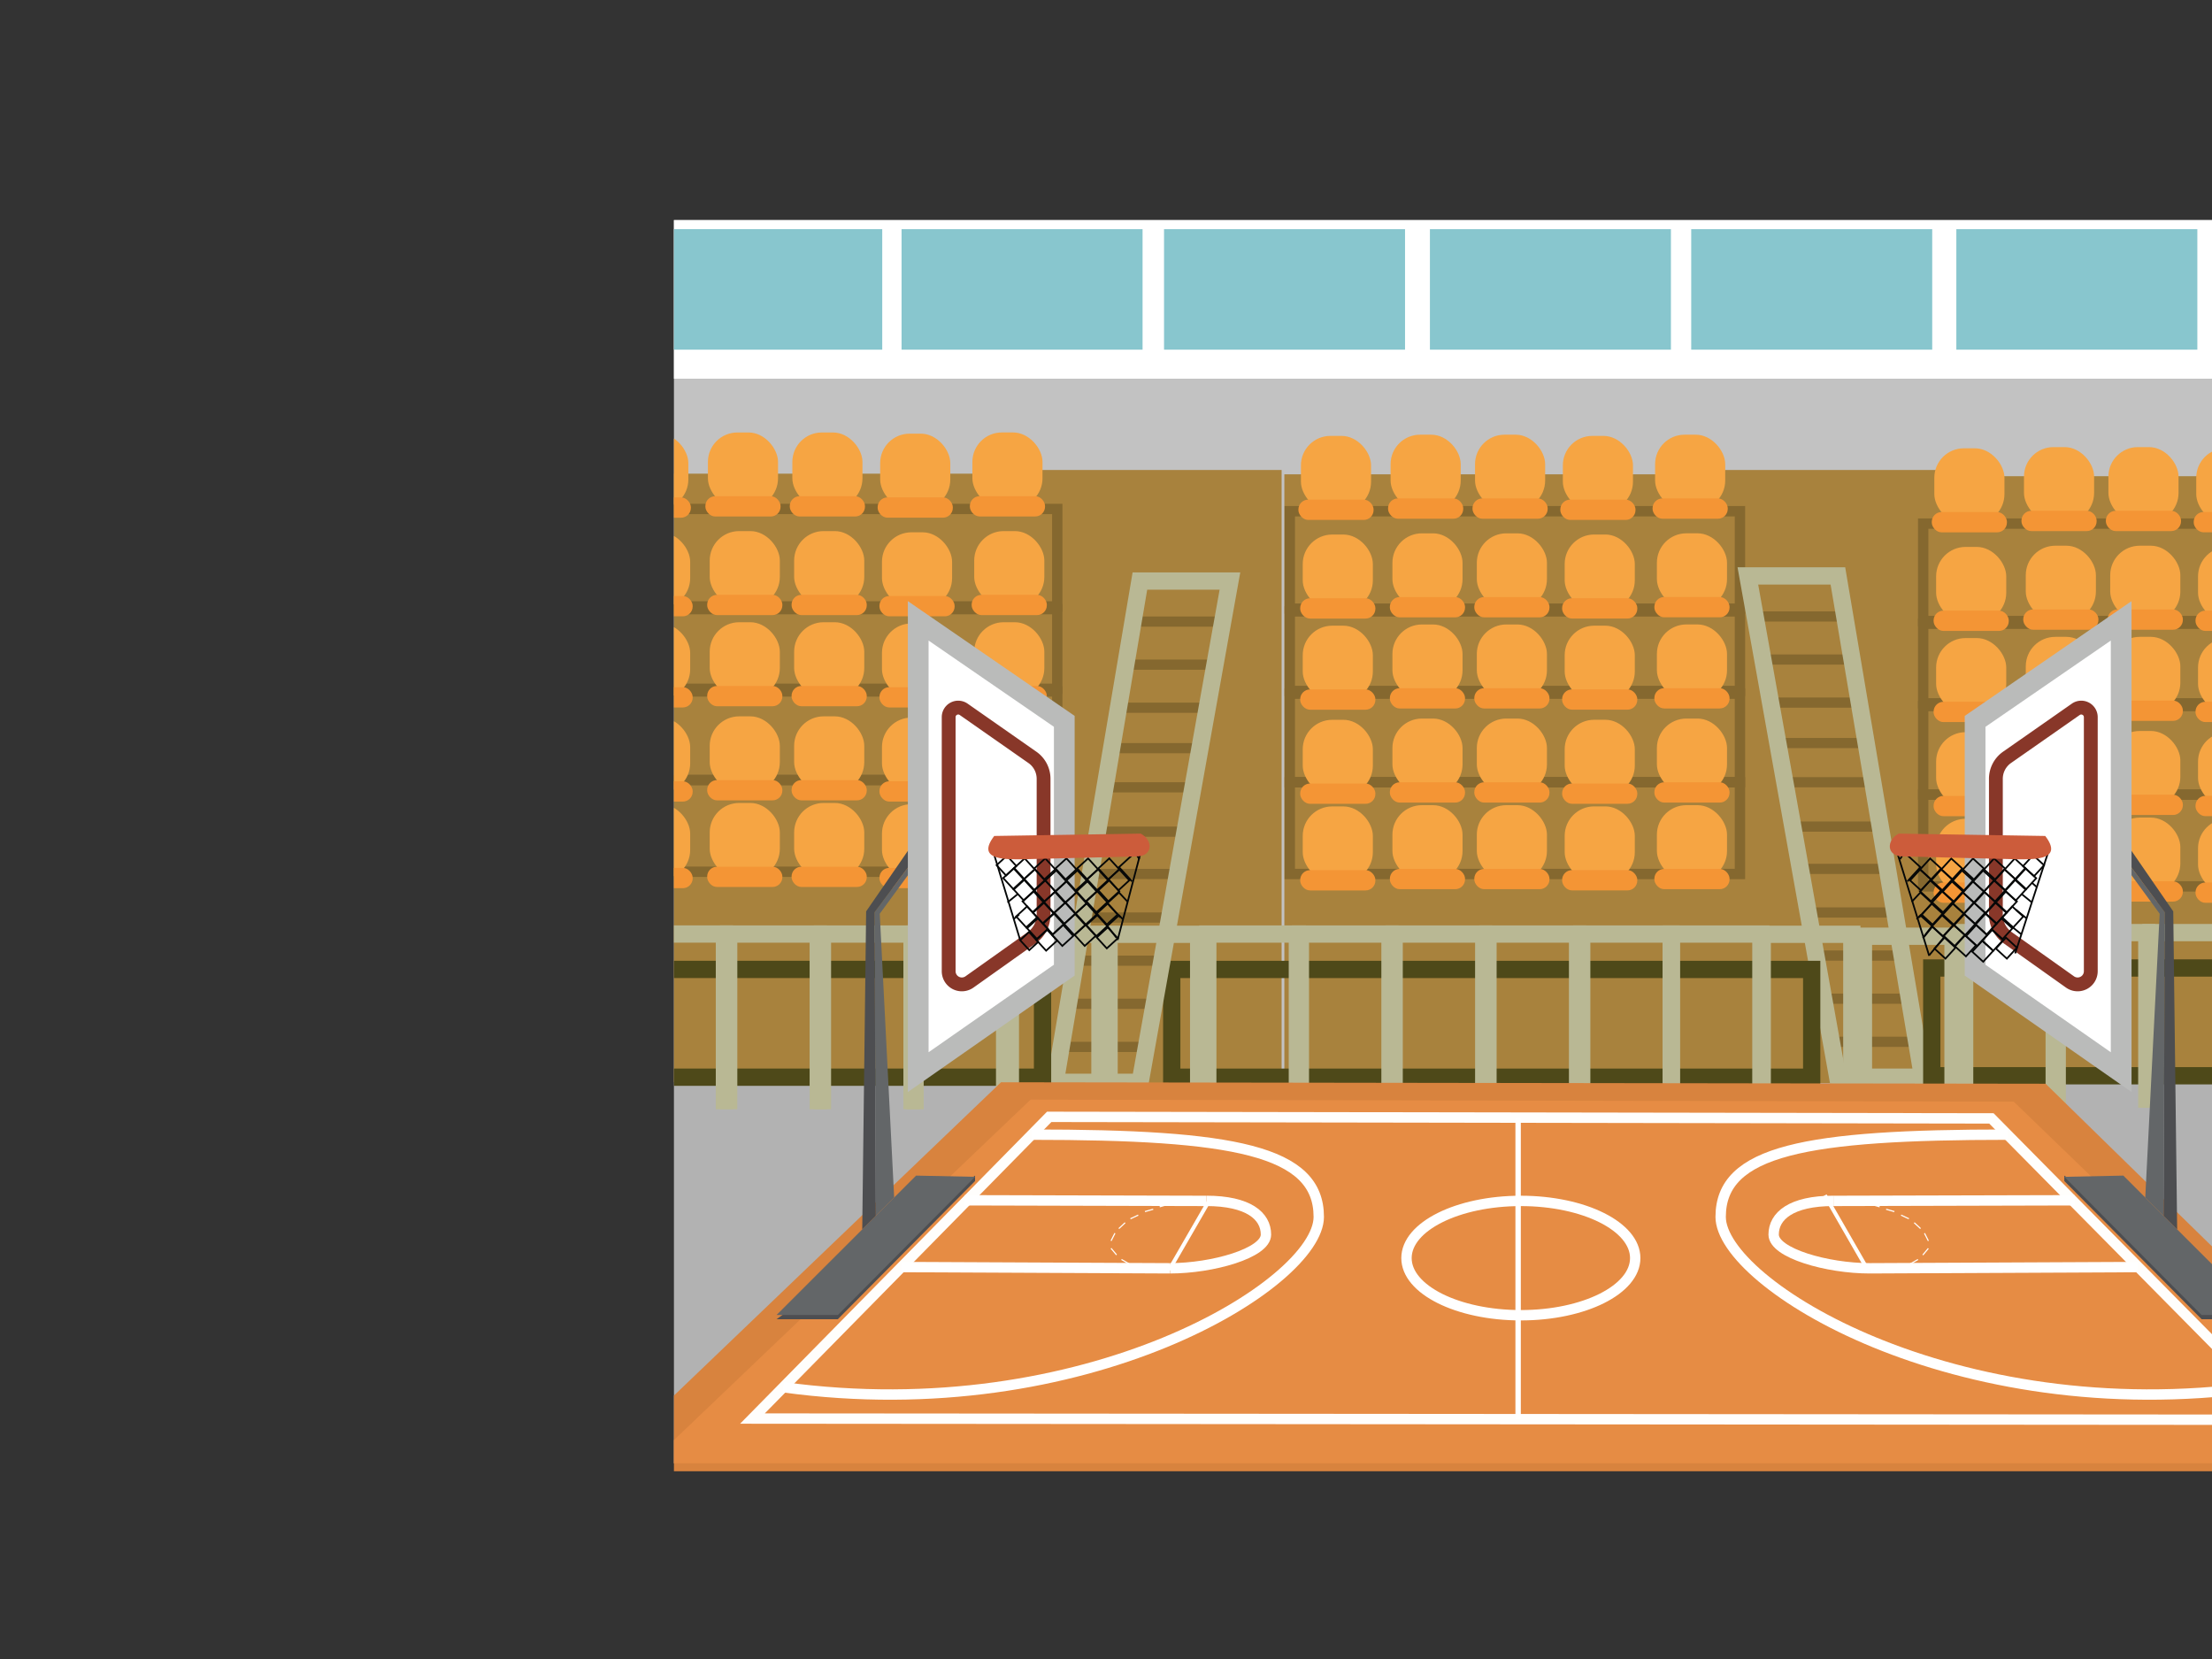 <?xml version="1.0" encoding="UTF-8"?>
<svg id="Layer_1" data-name="Layer 1" xmlns="http://www.w3.org/2000/svg" xmlns:xlink="http://www.w3.org/1999/xlink" width="640" height="480" version="1.1" viewBox="0 0 640 480"><rect x="0" y="0" width="640" height="480" fill="#333333" stroke="none"/><defs><style>.cls-1,.cls-12,.cls-13,.cls-16,.cls-17,.cls-21,.cls-22,.cls-9{fill:none;}.cls-2{clip-path:url(#clip-path);}.cls-3{fill:#c2c2c2;}.cls-4{fill:#a8823d;}.cls-5{fill:#b2b2b2;}.cls-20,.cls-6{fill:#fff;}.cls-7{fill:#88c6ce;}.cls-8{fill:#f6a543;}.cls-9{stroke:#85682f;}.cls-12,.cls-13,.cls-16,.cls-17,.cls-20,.cls-21,.cls-22,.cls-9{stroke-miterlimit:10;}.cls-16,.cls-17,.cls-9{stroke-width:3px;}.cls-10{fill:#f49535;}.cls-11{fill:#85682f;}.cls-12{stroke:#b9b894;}.cls-12,.cls-13{stroke-width:5px;}.cls-13{stroke:#4e4919;}.cls-14{fill:#d8833e;}.cls-15{fill:#e68c44;}.cls-16{stroke:#fffefc;}.cls-17{stroke:#fff;}.cls-18{fill:#4d4e51;}.cls-19{fill:#636668;}.cls-20{stroke:#babbba;stroke-width:6px;}.cls-21{stroke:#883729;stroke-width:4px;}.cls-22{stroke:#050707;stroke-width:0.5px;}.cls-23{fill:#cc5c3b;}</style><clipPath id="clip-path" transform="translate(194.99 63.67)"><rect class="cls-1" width="480.43" height="362"/></clipPath></defs><g class="cls-2"><rect class="cls-3" width="803.33" height="313.29"/><rect class="cls-4" x="496.35" y="135.98" width="70.16" height="177.71"/><rect class="cls-4" x="300.65" y="135.98" width="70.16" height="177.89"/><rect class="cls-4" x="552.6" y="137.78" width="124.58" height="176.11"/><rect class="cls-4" x="371.6" y="137.24" width="134.55" height="176.11"/><rect class="cls-4" x="194.99" y="137.05" width="110.91" height="176.11"/><rect class="cls-5" x="194.99" y="313.34" width="485.75" height="110.04"/><rect class="cls-6" x="102.46" y="23.07" width="538.37" height="86.49"/><rect class="cls-7" x="109.17" y="27.76" width="69.73" height="34.86"/><rect class="cls-7" x="109.17" y="66.31" width="69.73" height="34.86"/><rect class="cls-7" x="185.53" y="27.76" width="69.73" height="34.86"/><rect class="cls-7" x="185.53" y="66.31" width="69.73" height="34.86"/><rect class="cls-7" x="260.85" y="27.76" width="69.73" height="34.86"/><rect class="cls-7" x="260.85" y="66.31" width="69.73" height="34.86"/><rect class="cls-7" x="338.11" y="27.76" width="69.73" height="34.86"/><rect class="cls-7" x="413.72" y="27.76" width="69.73" height="34.86"/><rect class="cls-7" x="336.79" y="66.31" width="69.73" height="34.86"/><rect class="cls-7" x="413.72" y="66.31" width="69.73" height="34.86"/><rect class="cls-7" x="489.32" y="27.76" width="69.73" height="34.86"/><rect class="cls-7" x="566.03" y="27.76" width="69.73" height="34.86"/><rect class="cls-7" x="489.32" y="66.31" width="69.73" height="34.86"/><rect class="cls-7" x="566.03" y="66.31" width="69.73" height="34.86"/><rect class="cls-8" x="376.4" y="126.12" width="20.29" height="21.78" rx="8.53"/><rect class="cls-9" x="373.18" y="147.91" width="130.24" height="28.2"/><rect class="cls-9" x="373.18" y="176.89" width="130.24" height="23.03"/><rect class="cls-9" x="373.18" y="200.7" width="130.24" height="25.62"/><rect class="cls-9" x="373.18" y="226.32" width="130.24" height="26.55"/><rect class="cls-10" x="375.67" y="144.56" width="21.75" height="5.87" rx="2.84"/><rect class="cls-11" x="507.55" y="176.89" width="26.45" height="2.95"/><rect class="cls-11" x="509.6" y="189.35" width="26.45" height="2.95"/><rect class="cls-11" x="511.99" y="201.81" width="26.45" height="2.95"/><rect class="cls-11" x="514.07" y="213.51" width="26.45" height="2.95"/><rect class="cls-11" x="515.85" y="224.85" width="26.45" height="2.95"/><rect class="cls-11" x="517.77" y="237.68" width="26.45" height="2.95"/><rect class="cls-11" x="520.02" y="249.92" width="26.45" height="2.95"/><rect class="cls-11" x="522.55" y="262.53" width="26.45" height="2.95"/><rect class="cls-11" x="524.34" y="275" width="26.45" height="2.95"/><rect class="cls-11" x="526.57" y="287.48" width="26.45" height="2.95"/><rect class="cls-11" x="528.93" y="299.95" width="26.45" height="2.95"/><polygon class="cls-12" points="556.28 311.67 531.7 311.67 505.71 166.63 531.76 166.63 556.28 311.67"/><rect class="cls-13" x="339.02" y="280.49" width="185.16" height="31.18"/><polyline class="cls-12" points="349.45 320.94 349.45 270.25 375.37 270.25 375.37 320.94"/><polyline class="cls-12" points="376.24 320.94 376.24 270.25 402.17 270.25 402.17 320.94"/><polyline class="cls-12" points="403.37 320.94 403.37 270.25 429.29 270.25 429.29 320.94"/><polyline class="cls-12" points="430.52 320.94 430.52 270.25 456.44 270.25 456.44 320.94"/><polyline class="cls-12" points="457.64 320.94 457.64 270.25 483.56 270.25 483.56 320.94"/><polyline class="cls-12" points="483.56 320.94 483.56 270.25 509.48 270.25 509.48 320.94"/><rect class="cls-8" x="402.34" y="125.77" width="20.29" height="21.78" rx="8.53"/><rect class="cls-10" x="401.61" y="144.21" width="21.75" height="5.87" rx="2.84"/><rect class="cls-8" x="426.77" y="125.77" width="20.29" height="21.78" rx="8.53"/><rect class="cls-10" x="426.04" y="144.21" width="21.75" height="5.87" rx="2.84"/><rect class="cls-8" x="452.18" y="126.12" width="20.29" height="21.78" rx="8.53"/><rect class="cls-10" x="451.45" y="144.56" width="21.75" height="5.87" rx="2.84"/><rect class="cls-8" x="478.87" y="125.77" width="20.29" height="21.78" rx="8.53"/><rect class="cls-10" x="478.14" y="144.21" width="21.75" height="5.87" rx="2.84"/><rect class="cls-8" x="376.92" y="154.66" width="20.29" height="21.78" rx="8.53"/><rect class="cls-10" x="376.19" y="173.1" width="21.75" height="5.87" rx="2.84"/><rect class="cls-8" x="402.87" y="154.31" width="20.29" height="21.78" rx="8.53"/><rect class="cls-10" x="402.13" y="172.75" width="21.75" height="5.87" rx="2.84"/><rect class="cls-8" x="427.29" y="154.31" width="20.29" height="21.78" rx="8.53"/><rect class="cls-10" x="426.56" y="172.75" width="21.75" height="5.87" rx="2.84"/><rect class="cls-8" x="452.71" y="154.65" width="20.29" height="21.78" rx="8.53"/><rect class="cls-10" x="451.97" y="173.09" width="21.75" height="5.87" rx="2.84"/><rect class="cls-8" x="479.39" y="154.3" width="20.29" height="21.78" rx="8.53"/><rect class="cls-10" x="478.66" y="172.74" width="21.75" height="5.87" rx="2.84"/><rect class="cls-8" x="376.92" y="181.03" width="20.29" height="21.78" rx="8.53"/><rect class="cls-10" x="376.19" y="199.47" width="21.75" height="5.87" rx="2.84"/><rect class="cls-8" x="402.87" y="180.68" width="20.29" height="21.78" rx="8.53"/><rect class="cls-10" x="402.13" y="199.12" width="21.75" height="5.87" rx="2.84"/><rect class="cls-8" x="427.29" y="180.68" width="20.29" height="21.78" rx="8.53"/><rect class="cls-10" x="426.56" y="199.12" width="21.75" height="5.87" rx="2.84"/><rect class="cls-8" x="452.71" y="181.03" width="20.29" height="21.78" rx="8.53"/><rect class="cls-10" x="451.97" y="199.46" width="21.75" height="5.87" rx="2.84"/><rect class="cls-8" x="479.39" y="180.67" width="20.29" height="21.78" rx="8.53"/><rect class="cls-10" x="478.66" y="199.11" width="21.75" height="5.87" rx="2.84"/><rect class="cls-8" x="376.92" y="208.26" width="20.29" height="21.78" rx="8.53"/><rect class="cls-10" x="376.19" y="226.7" width="21.75" height="5.87" rx="2.84"/><rect class="cls-8" x="402.87" y="207.9" width="20.29" height="21.78" rx="8.53"/><rect class="cls-10" x="402.13" y="226.34" width="21.75" height="5.87" rx="2.84"/><rect class="cls-8" x="427.29" y="207.9" width="20.29" height="21.78" rx="8.53"/><rect class="cls-10" x="426.56" y="226.34" width="21.75" height="5.87" rx="2.84"/><rect class="cls-8" x="452.71" y="208.25" width="20.29" height="21.78" rx="8.53"/><rect class="cls-10" x="451.97" y="226.69" width="21.75" height="5.87" rx="2.84"/><rect class="cls-8" x="479.39" y="207.9" width="20.29" height="21.78" rx="8.53"/><rect class="cls-10" x="478.66" y="226.34" width="21.75" height="5.87" rx="2.84"/><rect class="cls-8" x="376.92" y="233.32" width="20.29" height="21.78" rx="8.53"/><rect class="cls-10" x="376.19" y="251.76" width="21.75" height="5.87" rx="2.84"/><rect class="cls-8" x="402.87" y="232.96" width="20.29" height="21.78" rx="8.53"/><rect class="cls-10" x="402.13" y="251.4" width="21.75" height="5.87" rx="2.84"/><rect class="cls-8" x="427.29" y="232.96" width="20.29" height="21.78" rx="8.53"/><rect class="cls-10" x="426.56" y="251.4" width="21.75" height="5.87" rx="2.84"/><rect class="cls-8" x="452.71" y="233.31" width="20.29" height="21.78" rx="8.53"/><rect class="cls-10" x="451.97" y="251.75" width="21.75" height="5.87" rx="2.84"/><rect class="cls-8" x="479.39" y="232.96" width="20.29" height="21.78" rx="8.53"/><rect class="cls-10" x="478.66" y="251.4" width="21.75" height="5.87" rx="2.84"/><rect class="cls-11" x="132.59" y="114.69" width="26.45" height="2.95" transform="translate(486.62 296.01) rotate(180)"/><rect class="cls-11" x="130.54" y="127.15" width="26.45" height="2.95" transform="translate(482.51 320.93) rotate(180)"/><rect class="cls-11" x="128.16" y="139.62" width="26.45" height="2.95" transform="translate(477.74 345.86) rotate(180)"/><rect class="cls-11" x="126.07" y="151.31" width="26.45" height="2.95" transform="translate(473.58 369.25) rotate(180)"/><rect class="cls-11" x="124.29" y="162.65" width="26.45" height="2.95" transform="translate(470.01 391.92) rotate(180)"/><rect class="cls-11" x="122.37" y="175.48" width="26.45" height="2.95" transform="translate(466.17 417.58) rotate(180)"/><rect class="cls-11" x="120.12" y="187.72" width="26.45" height="2.95" transform="translate(461.67 442.06) rotate(180)"/><rect class="cls-11" x="117.59" y="200.33" width="26.45" height="2.95" transform="translate(456.61 467.28) rotate(180)"/><rect class="cls-11" x="115.81" y="212.8" width="26.45" height="2.95" transform="translate(453.04 492.23) rotate(180)"/><rect class="cls-11" x="113.57" y="225.28" width="26.45" height="2.95" transform="translate(448.58 517.18) rotate(180)"/><rect class="cls-11" x="111.21" y="237.75" width="26.45" height="2.95" transform="translate(443.86 542.13) rotate(180)"/><polygon class="cls-12" points="305.29 313.14 329.87 313.14 355.86 168.11 329.81 168.11 305.29 313.14"/><rect class="cls-8" x="178.87" y="125.48" width="20.29" height="21.78" rx="8.53"/><rect class="cls-9" x="175.66" y="147.26" width="130.24" height="28.2"/><rect class="cls-9" x="175.66" y="176.25" width="130.24" height="23.03"/><rect class="cls-9" x="175.66" y="200.06" width="130.24" height="25.62"/><rect class="cls-9" x="175.66" y="225.68" width="130.24" height="26.55"/><rect class="cls-10" x="178.14" y="143.92" width="21.75" height="5.87" rx="2.84"/><rect class="cls-8" x="204.82" y="125.13" width="20.29" height="21.78" rx="8.53"/><rect class="cls-10" x="204.09" y="143.57" width="21.75" height="5.87" rx="2.84"/><rect class="cls-8" x="229.25" y="125.13" width="20.29" height="21.78" rx="8.53"/><rect class="cls-10" x="228.51" y="143.57" width="21.75" height="5.87" rx="2.84"/><rect class="cls-8" x="254.66" y="125.47" width="20.29" height="21.78" rx="8.53"/><rect class="cls-10" x="253.93" y="143.91" width="21.75" height="5.87" rx="2.84"/><rect class="cls-8" x="281.34" y="125.12" width="20.29" height="21.78" rx="8.53"/><rect class="cls-10" x="280.61" y="143.56" width="21.75" height="5.87" rx="2.84"/><rect class="cls-8" x="179.4" y="154.01" width="20.29" height="21.78" rx="8.53"/><rect class="cls-10" x="178.66" y="172.45" width="21.75" height="5.87" rx="2.84"/><rect class="cls-8" x="205.34" y="153.66" width="20.29" height="21.78" rx="8.53"/><rect class="cls-10" x="204.61" y="172.1" width="21.75" height="5.87" rx="2.84"/><rect class="cls-8" x="229.77" y="153.66" width="20.29" height="21.78" rx="8.53"/><rect class="cls-10" x="229.03" y="172.1" width="21.75" height="5.87" rx="2.84"/><rect class="cls-8" x="255.18" y="154.01" width="20.29" height="21.78" rx="8.53"/><rect class="cls-10" x="254.45" y="172.45" width="21.75" height="5.87" rx="2.84"/><rect class="cls-8" x="281.87" y="153.66" width="20.29" height="21.78" rx="8.53"/><rect class="cls-10" x="281.13" y="172.1" width="21.75" height="5.87" rx="2.84"/><rect class="cls-8" x="179.4" y="180.39" width="20.29" height="21.78" rx="8.53"/><rect class="cls-10" x="178.66" y="198.82" width="21.75" height="5.87" rx="2.84"/><rect class="cls-8" x="205.34" y="180.03" width="20.29" height="21.78" rx="8.53"/><rect class="cls-10" x="204.61" y="198.47" width="21.75" height="5.87" rx="2.84"/><rect class="cls-8" x="229.77" y="180.03" width="20.29" height="21.78" rx="8.53"/><rect class="cls-10" x="229.03" y="198.47" width="21.75" height="5.87" rx="2.84"/><rect class="cls-8" x="255.18" y="180.38" width="20.29" height="21.78" rx="8.53"/><rect class="cls-10" x="254.45" y="198.82" width="21.75" height="5.87" rx="2.84"/><rect class="cls-8" x="281.87" y="180.03" width="20.29" height="21.78" rx="8.53"/><rect class="cls-10" x="281.13" y="198.47" width="21.75" height="5.87" rx="2.84"/><rect class="cls-8" x="179.4" y="207.61" width="20.29" height="21.78" rx="8.53"/><rect class="cls-10" x="178.66" y="226.05" width="21.75" height="5.87" rx="2.84"/><rect class="cls-8" x="205.34" y="207.26" width="20.29" height="21.78" rx="8.53"/><rect class="cls-10" x="204.61" y="225.7" width="21.75" height="5.87" rx="2.84"/><rect class="cls-8" x="229.77" y="207.26" width="20.29" height="21.78" rx="8.53"/><rect class="cls-10" x="229.03" y="225.7" width="21.75" height="5.87" rx="2.84"/><rect class="cls-8" x="255.18" y="207.61" width="20.29" height="21.78" rx="8.53"/><rect class="cls-10" x="254.45" y="226.05" width="21.75" height="5.87" rx="2.84"/><rect class="cls-8" x="281.87" y="207.25" width="20.29" height="21.78" rx="8.53"/><rect class="cls-10" x="281.13" y="225.69" width="21.75" height="5.87" rx="2.84"/><rect class="cls-8" x="179.4" y="232.67" width="20.29" height="21.78" rx="8.53"/><rect class="cls-10" x="178.66" y="251.11" width="21.75" height="5.87" rx="2.84"/><rect class="cls-8" x="205.34" y="232.32" width="20.29" height="21.78" rx="8.53"/><rect class="cls-10" x="204.61" y="250.76" width="21.75" height="5.87" rx="2.84"/><rect class="cls-8" x="229.77" y="232.32" width="20.29" height="21.78" rx="8.53"/><rect class="cls-10" x="229.03" y="250.76" width="21.75" height="5.87" rx="2.84"/><rect class="cls-8" x="255.18" y="232.67" width="20.29" height="21.78" rx="8.53"/><rect class="cls-10" x="254.45" y="251.11" width="21.75" height="5.87" rx="2.84"/><rect class="cls-8" x="281.87" y="232.31" width="20.29" height="21.78" rx="8.53"/><rect class="cls-10" x="281.13" y="250.75" width="21.75" height="5.87" rx="2.84"/><rect class="cls-13" x="-72.64" y="216.82" width="179.28" height="31.18" transform="translate(229 528.49) rotate(180)"/><polyline class="cls-12" points="290.67 320.94 290.67 270.25 264.75 270.25 264.75 320.94"/><polyline class="cls-12" points="263.88 320.94 263.88 270.25 237.96 270.25 237.96 320.94"/><polyline class="cls-12" points="236.75 320.94 236.75 270.25 210.83 270.25 210.83 320.94"/><polyline class="cls-12" points="209.6 320.94 209.6 270.25 183.68 270.25 183.68 320.94"/><polyline class="cls-12" points="182.48 320.94 182.48 270.25 156.56 270.25 156.56 320.94"/><rect class="cls-8" x="559.66" y="129.71" width="20.29" height="21.78" rx="8.53"/><rect class="cls-9" x="556.44" y="151.49" width="130.24" height="28.2"/><rect class="cls-9" x="556.44" y="180.47" width="130.24" height="23.03"/><rect class="cls-9" x="556.44" y="204.29" width="130.24" height="25.62"/><rect class="cls-9" x="556.44" y="229.91" width="130.24" height="26.55"/><rect class="cls-10" x="558.92" y="148.15" width="21.75" height="5.87" rx="2.84"/><rect class="cls-8" x="585.6" y="129.36" width="20.29" height="21.78" rx="8.53"/><rect class="cls-10" x="584.87" y="147.79" width="21.75" height="5.87" rx="2.84"/><rect class="cls-8" x="610.03" y="129.36" width="20.29" height="21.78" rx="8.53"/><rect class="cls-10" x="609.29" y="147.79" width="21.75" height="5.87" rx="2.84"/><rect class="cls-8" x="635.44" y="129.7" width="20.29" height="21.78" rx="8.53"/><rect class="cls-10" x="634.71" y="148.14" width="21.75" height="5.87" rx="2.84"/><rect class="cls-8" x="662.13" y="129.35" width="20.29" height="21.78" rx="8.53"/><rect class="cls-10" x="661.39" y="147.79" width="21.75" height="5.87" rx="2.84"/><rect class="cls-8" x="560.18" y="158.24" width="20.29" height="21.78" rx="8.53"/><rect class="cls-10" x="559.45" y="176.68" width="21.75" height="5.87" rx="2.84"/><rect class="cls-8" x="586.12" y="157.89" width="20.29" height="21.78" rx="8.53"/><rect class="cls-10" x="585.39" y="176.33" width="21.75" height="5.87" rx="2.84"/><rect class="cls-8" x="610.55" y="157.89" width="20.29" height="21.78" rx="8.53"/><rect class="cls-10" x="609.82" y="176.33" width="21.75" height="5.87" rx="2.84"/><rect class="cls-8" x="635.96" y="158.24" width="20.29" height="21.78" rx="8.53"/><rect class="cls-10" x="635.23" y="176.68" width="21.75" height="5.87" rx="2.84"/><rect class="cls-8" x="662.65" y="157.89" width="20.29" height="21.78" rx="8.53"/><rect class="cls-10" x="661.92" y="176.33" width="21.75" height="5.87" rx="2.84"/><rect class="cls-8" x="560.18" y="184.61" width="20.29" height="21.78" rx="8.53"/><rect class="cls-10" x="559.45" y="203.05" width="21.75" height="5.87" rx="2.84"/><rect class="cls-8" x="586.12" y="184.26" width="20.29" height="21.78" rx="8.53"/><rect class="cls-10" x="585.39" y="202.7" width="21.75" height="5.87" rx="2.84"/><rect class="cls-8" x="610.55" y="184.26" width="20.29" height="21.78" rx="8.53"/><rect class="cls-10" x="609.82" y="202.7" width="21.75" height="5.87" rx="2.84"/><rect class="cls-8" x="635.96" y="184.61" width="20.29" height="21.78" rx="8.53"/><rect class="cls-10" x="635.23" y="203.05" width="21.75" height="5.87" rx="2.84"/><rect class="cls-8" x="662.65" y="184.26" width="20.29" height="21.78" rx="8.53"/><rect class="cls-10" x="661.92" y="202.7" width="21.75" height="5.87" rx="2.84"/><rect class="cls-8" x="560.18" y="211.84" width="20.29" height="21.78" rx="8.53"/><rect class="cls-10" x="559.45" y="230.28" width="21.75" height="5.87" rx="2.84"/><rect class="cls-8" x="586.12" y="211.49" width="20.29" height="21.78" rx="8.53"/><rect class="cls-10" x="585.39" y="229.93" width="21.75" height="5.87" rx="2.84"/><rect class="cls-8" x="610.55" y="211.49" width="20.29" height="21.78" rx="8.53"/><rect class="cls-10" x="609.82" y="229.93" width="21.75" height="5.87" rx="2.84"/><rect class="cls-8" x="635.96" y="211.84" width="20.29" height="21.78" rx="8.53"/><rect class="cls-10" x="635.23" y="230.27" width="21.75" height="5.87" rx="2.84"/><rect class="cls-8" x="662.65" y="211.48" width="20.29" height="21.78" rx="8.53"/><rect class="cls-10" x="661.92" y="229.92" width="21.75" height="5.87" rx="2.84"/><rect class="cls-8" x="560.18" y="236.9" width="20.29" height="21.78" rx="8.53"/><rect class="cls-10" x="559.45" y="255.34" width="21.75" height="5.87" rx="2.84"/><rect class="cls-8" x="586.12" y="236.55" width="20.29" height="21.78" rx="8.53"/><rect class="cls-10" x="585.39" y="254.99" width="21.75" height="5.87" rx="2.84"/><rect class="cls-8" x="610.55" y="236.55" width="20.29" height="21.78" rx="8.53"/><rect class="cls-10" x="609.82" y="254.99" width="21.75" height="5.87" rx="2.84"/><rect class="cls-8" x="635.96" y="236.9" width="20.29" height="21.78" rx="8.53"/><rect class="cls-10" x="635.23" y="255.34" width="21.75" height="5.87" rx="2.84"/><rect class="cls-8" x="662.65" y="236.54" width="20.29" height="21.78" rx="8.53"/><rect class="cls-10" x="661.92" y="254.98" width="21.75" height="5.87" rx="2.84"/><rect class="cls-13" x="558.92" y="280.07" width="177.82" height="31.18"/><polyline class="cls-12" points="568.43 320.52 568.43 269.83 594.35 269.83 594.35 320.52"/><polyline class="cls-12" points="595.22 320.52 595.22 269.83 621.14 269.83 621.14 320.52"/><polyline class="cls-12" points="622.35 320.52 622.35 269.83 648.27 269.83 648.27 320.52"/><polyline class="cls-12" points="649.5 320.52 649.5 269.83 675.42 269.83 675.42 320.52"/><polyline class="cls-12" points="676.61 320.52 676.61 269.83 702.53 269.83 702.53 320.52"/><polyline class="cls-12" points="509.87 321 509.87 270.32 535.79 270.32 535.79 321"/><polyline class="cls-12" points="539.15 320.52 539.15 270.88 565.07 270.88 565.07 320.52"/><polyline class="cls-12" points="318.25 321 318.25 270.32 292.33 270.32 292.33 321"/><polyline class="cls-12" points="346.81 321 346.81 270.32 320.89 270.32 320.89 321"/><polygon class="cls-14" points="194.5 404.25 289.63 313.13 591.86 313.56 677.18 396.97 677.18 425.67 194.5 425.67 194.5 404.25"/><polygon class="cls-15" points="194.99 416.67 298.17 318.16 582.64 318.74 677.08 409.97 677.08 423.38 194.99 423.38 194.99 416.67"/><polygon class="cls-16" points="303.57 323.14 217.71 410.43 662.35 410.78 576.18 323.59 303.57 323.14"/><rect class="cls-6" x="438.46" y="323.36" width="1.56" height="87.24"/><ellipse class="cls-17" cx="440.03" cy="364" rx="33.09" ry="16.54"/><path class="cls-17" d="M154,283.78c12.23,0,17.29,4.37,17.29,9.75s-15.52,9.76-27.76,9.76" transform="translate(194.99 63.67)"/><rect class="cls-6" x="148.62" y="281.8" width="1.12" height="23.52" transform="translate(361.75 28.41) rotate(30)"/><rect class="cls-6" x="148.86" y="283.45" width="2.49" height="0.33" transform="translate(177.53 73.62) rotate(-3.59)"/><rect class="cls-6" x="144.82" y="284" width="2.49" height="0.33" transform="translate(151.07 90.95) rotate(-9.28)"/><rect class="cls-6" x="140.51" y="284.97" width="2.49" height="0.33" transform="translate(122 113.69) rotate(-15.97)"/><rect class="cls-6" x="136.24" y="286.36" width="2.49" height="0.33" transform="translate(121.45 112.57) rotate(-15.97)"/><rect class="cls-6" x="131.98" y="288.25" width="2.49" height="0.33" transform="translate(84.96 147.73) rotate(-25.17)"/><rect class="cls-6" x="128.4" y="290.77" width="2.49" height="0.33" transform="translate(31.41 230.21) rotate(-42.99)"/><rect class="cls-6" x="125.8" y="294.07" width="2.49" height="0.33" transform="translate(2.09 339.03) rotate(-63.27)"/><rect class="cls-6" x="126.05" y="298.29" width="2.49" height="0.33" transform="translate(469.62 73.05) rotate(50.11)"/><rect class="cls-6" x="129.32" y="301.19" width="2.49" height="0.33" transform="translate(363.16 38.76) rotate(30)"/><rect class="cls-6" x="133.42" y="302.76" width="2.49" height="0.33" transform="translate(330.41 35.09) rotate(24.1)"/><path class="cls-17" d="M103.51,264.62c58.36,0,83.06,4.52,83.06,23.79S119.16,349.68,31.63,337.7" transform="translate(194.99 63.67)"/><line class="cls-17" x1="338.47" y1="366.96" x2="260.82" y2="366.6"/><line class="cls-17" x1="348.93" y1="347.46" x2="279.13" y2="347.28"/><polygon class="cls-18" points="224.68 381.69 282.12 340.14 282.12 341.71 242.41 381.69 224.68 381.69"/><polygon class="cls-19" points="224.68 380.47 265.05 340.14 282.12 340.49 242.41 380.47 224.68 380.47"/><polygon class="cls-19" points="258.71 346.47 253.4 351.77 253.04 263.96 265.67 246.99 265.67 249.16 254.54 264.37 258.71 346.47"/><polygon class="cls-18" points="253.4 351.77 249.47 355.7 250.6 263.69 265.67 241.83 265.67 246.99 253.04 263.96 253.4 351.77"/><polygon class="cls-20" points="307.93 280.69 265.67 310.2 265.67 179.63 307.93 208.71 307.93 280.69"/><path class="cls-21" d="M103.49,207.67l-18,12.78a3.81,3.81,0,0,1-6-3.18V143.86a2.76,2.76,0,0,1,4.33-2.31l19.91,13.92a7.56,7.56,0,0,1,3.22,6.21v39.26A8.23,8.23,0,0,1,103.49,207.67Z" transform="translate(194.99 63.67)"/><rect class="cls-22" x="99.21" y="185.58" width="4.3" height="4.3" transform="translate(366.3 49.85) rotate(47.51)"/><rect class="cls-22" x="96.18" y="188.36" width="4.3" height="4.3" transform="translate(367.36 52.99) rotate(47.51)"/><rect class="cls-22" x="105.18" y="185.58" width="4.3" height="4.3" transform="translate(368.23 45.45) rotate(47.51)"/><rect class="cls-22" x="111.3" y="185.58" width="4.3" height="4.3" transform="translate(370.22 40.94) rotate(47.51)"/><rect class="cls-22" x="102.12" y="188.75" width="4.3" height="4.3" transform="translate(369.58 48.74) rotate(47.51)"/><rect class="cls-22" x="99.21" y="191.68" width="4.3" height="4.3" transform="translate(370.8 51.83) rotate(47.51)"/><rect class="cls-22" x="101.76" y="195.09" width="4.3" height="4.3" transform="translate(374.14 51.06) rotate(47.51)"/><rect class="cls-22" x="105.18" y="191.96" width="4.3" height="4.3" transform="translate(372.94 47.52) rotate(47.51)"/><rect class="cls-22" x="117.57" y="185.58" width="4.3" height="4.3" transform="translate(372.25 36.31) rotate(47.51)"/><rect class="cls-22" x="123.69" y="185.58" width="4.3" height="4.3" transform="translate(374.24 31.8) rotate(47.51)"/><rect class="cls-22" x="126.6" y="188.75" width="4.3" height="4.3" transform="translate(377.52 30.69) rotate(47.51)"/><rect class="cls-22" x="120.43" y="188.71" width="4.3" height="4.3" transform="translate(375.49 35.22) rotate(47.51)"/><rect class="cls-22" x="123.69" y="191.92" width="4.3" height="4.3" transform="translate(378.91 33.86) rotate(47.51)"/><rect class="cls-22" x="108.36" y="189.05" width="4.3" height="4.3" transform="translate(371.82 44.23) rotate(47.51)"/><rect class="cls-22" x="114.47" y="189.05" width="4.3" height="4.3" transform="translate(373.81 39.72) rotate(47.51)"/><rect class="cls-22" x="117.14" y="191.96" width="4.3" height="4.3" transform="translate(376.82 38.7) rotate(47.51)"/><rect class="cls-22" x="120.23" y="195.09" width="4.3" height="4.3" transform="translate(380.13 37.44) rotate(47.51)"/><rect class="cls-22" x="117.14" y="198.63" width="4.3" height="4.3" transform="translate(381.74 40.87) rotate(47.51)"/><rect class="cls-22" x="111.3" y="192.25" width="4.3" height="4.3" transform="translate(375.14 43.11) rotate(47.51)"/><rect class="cls-22" x="114.2" y="195.42" width="4.3" height="4.3" transform="translate(378.42 41.99) rotate(47.51)"/><rect class="cls-22" x="107.98" y="195.29" width="4.3" height="4.3" transform="translate(376.3 46.54) rotate(47.51)"/><rect class="cls-22" x="110.96" y="198.4" width="4.3" height="4.3" transform="translate(379.56 45.35) rotate(47.51)"/><rect class="cls-22" x="104.79" y="198.4" width="4.3" height="4.3" transform="translate(377.55 49.9) rotate(47.51)"/><rect class="cls-22" x="107.6" y="201.47" width="4.3" height="4.3" transform="translate(380.73 48.82) rotate(47.51)"/><rect class="cls-22" x="113.83" y="201.67" width="4.3" height="4.3" transform="translate(382.9 44.3) rotate(47.51)"/><rect class="cls-22" x="99.93" y="199.46" width="4.3" height="4.3" transform="translate(376.76 53.83) rotate(47.51)"/><rect class="cls-22" x="103.07" y="202.88" width="4.3" height="4.3" transform="translate(380.31 52.62) rotate(47.51)"/><rect class="cls-22" x="105.69" y="206.21" width="4.3" height="4.3" transform="translate(383.61 51.76) rotate(47.51)"/><rect class="cls-22" x="110.38" y="204.83" width="4.3" height="4.3" transform="translate(384.11 47.87) rotate(47.51)"/><rect class="cls-22" x="123.25" y="198.63" width="4.3" height="4.3" transform="translate(383.72 36.36) rotate(47.51)"/><rect class="cls-22" x="120.23" y="202" width="4.3" height="4.3" transform="translate(385.22 39.68) rotate(47.51)"/><rect class="cls-22" x="116.85" y="204.83" width="4.3" height="4.3" transform="translate(386.22 43.09) rotate(47.51)"/><rect class="cls-22" x="94.2" y="184.75" width="4.05" height="4.05" transform="translate(363.93 53.33) rotate(47.51)"/><polyline class="cls-22" points="327.53 255.01 323.76 250.9 328.43 246.62 329.65 248.57"/><polyline class="cls-22" points="324.16 265.44 320.39 261.32 323.76 258.23 326.28 260.92"/><polyline class="cls-22" points="323.05 271.36 320.39 267.91 323.76 264.82 324.85 265.94"/><line class="cls-22" x1="294.49" y1="258.66" x2="291.5" y2="261.09"/><line class="cls-22" x1="295.18" y1="272.03" x2="287.64" y2="247.28"/><line class="cls-22" x1="323.36" y1="271.96" x2="330.14" y2="246.21"/><path class="cls-23" d="M135.05,177.52c3.65,1.89,3.63,6.6-1.26,6.6l-33.64.84c-4.88,0-12.66,0-7.48-6.76" transform="translate(194.99 63.67)"/><path class="cls-17" d="M335.48,283.78c-12.23,0-17.3,4.37-17.3,9.75s15.53,9.76,27.76,9.76" transform="translate(194.99 63.67)"/><rect class="cls-6" x="339.68" y="281.8" width="1.12" height="23.52" transform="matrix(-0.87, 0.5, -0.5, -0.87, 976.67, 441.35)"/><rect class="cls-6" x="338.08" y="283.45" width="2.49" height="0.33" transform="matrix(-1, -0.06, 0.06, -1, 855.21, 651.58)"/><rect class="cls-6" x="342.12" y="284" width="2.49" height="0.33" transform="translate(831.39 683.67) rotate(-170.72)"/><rect class="cls-6" x="346.43" y="284.97" width="2.49" height="0.33" transform="translate(798.45 718.61) rotate(-164.03)"/><rect class="cls-6" x="350.7" y="286.36" width="2.49" height="0.33" transform="translate(806.44 722.51) rotate(-164.03)"/><rect class="cls-6" x="354.95" y="288.25" width="2.49" height="0.33" transform="translate(750.88 764.62) rotate(-154.83)"/><rect class="cls-6" x="358.54" y="290.77" width="2.49" height="0.33" transform="translate(619.55 812.75) rotate(-137.01)"/><rect class="cls-6" x="361.14" y="294.07" width="2.49" height="0.33" transform="translate(457.58 813.92) rotate(-116.73)"/><rect class="cls-6" x="360.89" y="298.29" width="2.49" height="0.33" transform="translate(1018.37 275.7) rotate(129.89)"/><rect class="cls-6" x="357.61" y="301.19" width="2.49" height="0.33" transform="translate(1015.3 446.58) rotate(150)"/><rect class="cls-6" x="353.52" y="302.76" width="2.49" height="0.33" transform="translate(997.28 498.28) rotate(155.9)"/><path class="cls-17" d="M385.91,264.62c-58.36,0-83.06,4.52-83.06,23.79s67.42,61.27,155,49.29" transform="translate(194.99 63.67)"/><line class="cls-17" x1="540.93" y1="366.96" x2="618.58" y2="366.6"/><line class="cls-17" x1="530.46" y1="347.46" x2="600.27" y2="347.28"/><polygon class="cls-18" points="654.71 381.69 597.27 340.14 597.27 341.71 636.99 381.69 654.71 381.69"/><polygon class="cls-19" points="654.71 380.47 614.35 340.14 597.27 340.49 636.99 380.47 654.71 380.47"/><polygon class="cls-19" points="620.69 346.47 625.99 351.77 626.35 263.96 613.72 246.99 613.72 249.16 624.86 264.37 620.69 346.47"/><polygon class="cls-18" points="625.99 351.77 629.92 355.7 628.79 263.69 613.72 241.83 613.72 246.99 626.35 263.96 625.99 351.77"/><polygon class="cls-20" points="571.46 280.69 613.72 310.2 613.72 179.63 571.46 208.71 571.46 280.69"/><path class="cls-21" d="M385.94,207.67l18,12.78a3.81,3.81,0,0,0,6-3.18V143.86a2.76,2.76,0,0,0-4.33-2.31l-19.92,13.92a7.58,7.58,0,0,0-3.21,6.21v39.26A8.23,8.23,0,0,0,385.94,207.67Z" transform="translate(194.99 63.67)"/><rect class="cls-22" x="385.91" y="185.58" width="4.3" height="4.3" transform="translate(983.61 92.08) rotate(132.49)"/><rect class="cls-22" x="388.95" y="188.36" width="4.3" height="4.3" transform="translate(990.76 94.51) rotate(132.49)"/><rect class="cls-22" x="379.94" y="185.58" width="4.3" height="4.3" transform="translate(973.61 96.48) rotate(132.49)"/><rect class="cls-22" x="373.83" y="185.58" width="4.3" height="4.3" transform="translate(963.37 100.99) rotate(132.49)"/><rect class="cls-22" x="383.01" y="188.75" width="4.3" height="4.3" transform="translate(981.08 99.53) rotate(132.49)"/><rect class="cls-22" x="385.91" y="191.68" width="4.3" height="4.3" transform="translate(988.11 102.31) rotate(132.49)"/><rect class="cls-22" x="383.37" y="195.09" width="4.3" height="4.3" transform="translate(986.36 109.9) rotate(132.49)"/><rect class="cls-22" x="379.94" y="191.96" width="4.3" height="4.3" transform="translate(978.31 107.17) rotate(132.49)"/><rect class="cls-22" x="367.55" y="185.58" width="4.3" height="4.3" transform="translate(952.85 105.62) rotate(132.49)"/><rect class="cls-22" x="361.43" y="185.58" width="4.3" height="4.3" transform="translate(942.6 110.13) rotate(132.49)"/><rect class="cls-22" x="358.53" y="188.75" width="4.3" height="4.3" transform="translate(940.07 117.58) rotate(132.49)"/><rect class="cls-22" x="364.69" y="188.71" width="4.3" height="4.3" transform="translate(950.36 112.97) rotate(132.49)"/><rect class="cls-22" x="361.43" y="191.92" width="4.3" height="4.3" transform="translate(947.27 120.75) rotate(132.49)"/><rect class="cls-22" x="376.77" y="189.05" width="4.3" height="4.3" transform="translate(970.84 104.64) rotate(132.49)"/><rect class="cls-22" x="370.65" y="189.05" width="4.3" height="4.3" transform="translate(960.6 109.15) rotate(132.49)"/><rect class="cls-22" x="367.99" y="191.96" width="4.3" height="4.3" transform="translate(958.28 115.99) rotate(132.49)"/><rect class="cls-22" x="364.9" y="195.09" width="4.3" height="4.3" transform="translate(955.42 123.52) rotate(132.49)"/><rect class="cls-22" x="367.99" y="198.63" width="4.3" height="4.3" transform="translate(963.2 127.17) rotate(132.49)"/><rect class="cls-22" x="373.83" y="192.25" width="4.3" height="4.3" transform="translate(968.29 112.17) rotate(132.49)"/><rect class="cls-22" x="370.93" y="195.42" width="4.3" height="4.3" transform="translate(965.76 119.62) rotate(132.49)"/><rect class="cls-22" x="377.15" y="195.29" width="4.3" height="4.3" transform="translate(976.08 114.82) rotate(132.49)"/><rect class="cls-22" x="374.17" y="198.4" width="4.3" height="4.3" transform="translate(973.39 122.21) rotate(132.49)"/><rect class="cls-22" x="380.34" y="198.4" width="4.3" height="4.3" transform="translate(983.73 117.66) rotate(132.49)"/><rect class="cls-22" x="377.53" y="201.47" width="4.3" height="4.3" transform="translate(981.27 124.89) rotate(132.49)"/><rect class="cls-22" x="371.3" y="201.67" width="4.3" height="4.3" transform="translate(970.99 129.82) rotate(132.49)"/><rect class="cls-22" x="385.2" y="199.46" width="4.3" height="4.3" transform="translate(992.65 115.86) rotate(132.49)"/><rect class="cls-22" x="382.06" y="202.88" width="4.3" height="4.3" transform="translate(989.91 123.92) rotate(132.49)"/><rect class="cls-22" x="379.43" y="206.21" width="4.3" height="4.3" transform="translate(987.96 131.42) rotate(132.49)"/><rect class="cls-22" x="374.75" y="204.83" width="4.3" height="4.3" transform="translate(979.1 132.57) rotate(132.49)"/><rect class="cls-22" x="361.87" y="198.63" width="4.3" height="4.3" transform="translate(952.95 131.68) rotate(132.49)"/><rect class="cls-22" x="364.9" y="202" width="4.3" height="4.3" transform="translate(960.51 135.09) rotate(132.49)"/><rect class="cls-22" x="368.27" y="204.83" width="4.3" height="4.3" transform="translate(968.25 137.34) rotate(132.49)"/><rect class="cls-22" x="391.23" y="184.62" width="4.3" height="4.3" transform="translate(991.81 86.55) rotate(132.49)"/><polyline class="cls-22" points="551.86 255.01 555.63 250.9 550.97 246.62 549.74 248.57"/><polyline class="cls-22" points="555.24 265.44 559.01 261.32 555.63 258.23 553.12 260.92"/><polyline class="cls-22" points="556.35 271.36 559.01 267.91 555.63 264.82 554.55 265.94"/><polyline class="cls-22" points="558.14 276.43 562.44 271.23 559.07 268.13 556.45 271.36"/><line class="cls-22" x1="584.9" y1="258.66" x2="587.89" y2="261.09"/><line class="cls-22" x1="583.05" y1="275.85" x2="592.59" y2="246.62"/><line class="cls-22" x1="558.17" y1="276.54" x2="548.93" y2="246.71"/><path class="cls-23" d="M354.37,177.52c-3.64,1.89-3.62,6.6,1.26,6.6l33.64.84c4.89,0,12.67,0,7.49-6.76" transform="translate(194.99 63.67)"/><line class="cls-22" x1="294.86" y1="264.61" x2="293.37" y2="265.83"/><rect class="cls-22" x="100.85" y="206.87" width="3.9" height="3.49" transform="translate(382.16 55.57) rotate(47.51)"/><rect class="cls-22" x="123.25" y="205.54" width="4.3" height="4.3" transform="translate(388.81 38.6) rotate(47.51)"/><rect class="cls-22" x="371.54" y="207.82" width="4.3" height="4.3" transform="translate(975.92 139.94) rotate(132.49)"/><rect class="cls-22" x="365.59" y="208.46" width="4.3" height="4.3" transform="translate(966.44 145.41) rotate(132.49)"/><rect class="cls-22" x="383.37" y="208.46" width="4.3" height="4.3" transform="translate(996.22 132.3) rotate(132.49)"/><line class="cls-22" x1="581.8" y1="267.86" x2="584.79" y2="270.29"/><line class="cls-22" x1="583.3" y1="263.24" x2="586.28" y2="265.67"/><line class="cls-22" x1="587.82" y1="255.35" x2="589.31" y2="256.66"/><rect class="cls-22" x="376.53" y="209.38" width="4.3" height="4.3" transform="translate(985.43 138.87) rotate(132.49)"/></g></svg>